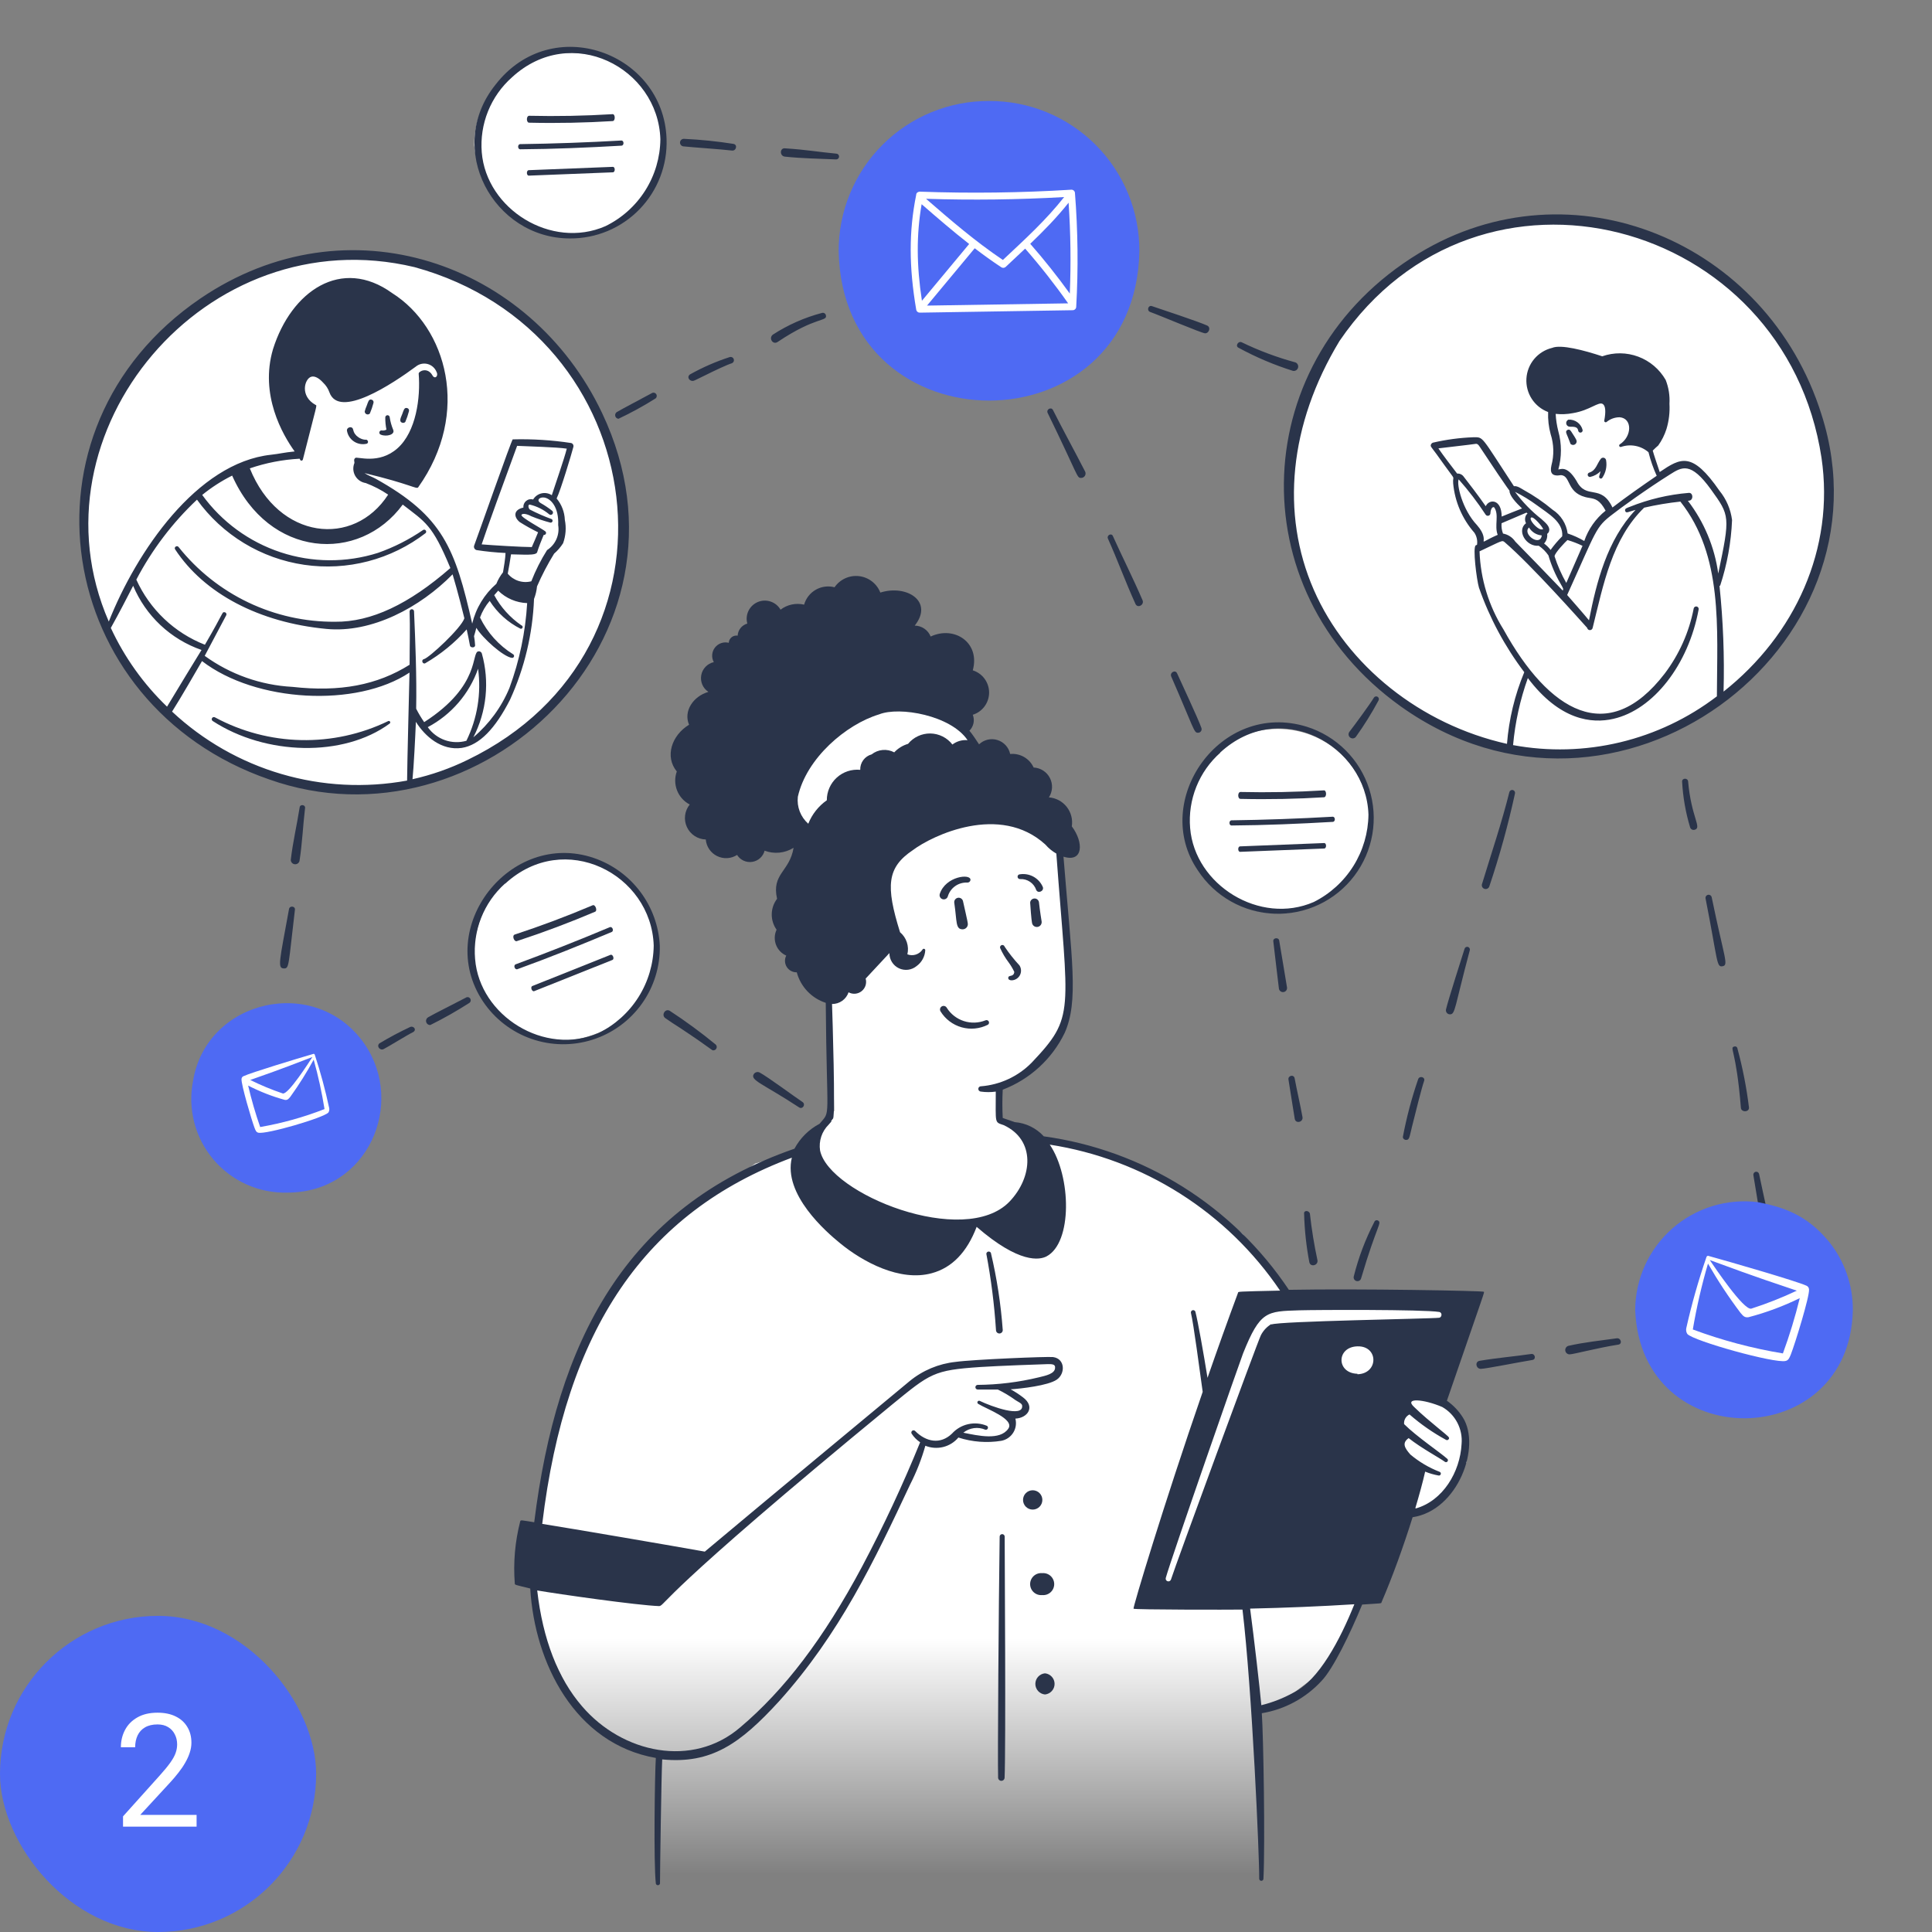 <svg width="220" height="220" viewBox="0 0 220 220" fill="none" xmlns="http://www.w3.org/2000/svg">
<rect x="0" y="0" width="220" height="220" fill="#808080" stroke="none"/>
<path d="M75 199.5V214.5H143.5L143 195L147 193L151 190L154 184L157.5 173L162 172L165 170L167 166.5L166.5 161.5L164 159L166.5 148.5H148L144.5 145L141.5 140.5L135.5 136L129 132.5L120.5 130H118L113.5 127V124.5L115 123L118 121L121 117.5L121.5 114V109L121 100.5L120 94L111.5 87.5L109.5 81L111 80.5L106.5 76L95.5 79.5L86.5 89L94 96.5L94.5 112L95 126.5L93.5 128L91 131L86 132.5L77.5 138.5L70.5 146L65.5 155.5L62 168.5L61 179.5L61.5 186L65 193L69.5 198L75 199.5Z" fill="url(#paint0_linear_486_16529)"/>
<circle cx="177.5" cy="55.5" r="30.5" fill="white"/>
<circle cx="145.5" cy="93.5" r="10.5" fill="white"/>
<path d="M75 108.5C74.5 114 70 118 64.5 118.5C58.701 118.5 54 114.299 54 108.5C54 102.701 58.701 97.5 64.5 97.5C70.299 97.5 75 102.701 75 108.5Z" fill="white"/>
<path d="M75.5 16.5C75 22 71.075 27 65 27C58.925 27 54.5 22 54 16.5C54 10.701 58.925 6 65 6C71.075 6 75.5 10.701 75.5 16.5Z" fill="white"/>
<circle cx="40.5" cy="59.5" r="30.5" fill="white"/>
<path d="M106.062 12.779C108.144 11.923 110.376 11.489 112.627 11.5C114.878 11.489 117.109 11.923 119.191 12.779C121.273 13.635 123.164 14.896 124.756 16.487C126.348 18.079 127.608 19.971 128.464 22.052C129.32 24.134 129.755 26.365 129.743 28.616C129.303 51.287 95.951 51.276 95.5 28.616C95.49 26.365 95.926 24.134 96.783 22.052C97.641 19.97 98.902 18.078 100.494 16.487C102.087 14.895 103.979 13.635 106.062 12.779Z" fill="#4E6AF3"/>
<path d="M181.076 54.309C181.524 54.214 181.934 53.988 182.253 53.66C182.216 53.842 182.168 54.022 182.11 54.199C182.022 54.496 182.352 54.584 182.462 54.397C182.851 53.819 183.005 53.115 182.891 52.428C182.885 52.363 182.861 52.301 182.821 52.25C182.782 52.198 182.728 52.159 182.667 52.137C182.605 52.115 182.539 52.111 182.475 52.126C182.412 52.14 182.354 52.172 182.308 52.219C181.846 52.78 181.758 53.572 180.977 53.814C180.915 53.831 180.862 53.871 180.829 53.925C180.795 53.98 180.783 54.045 180.796 54.108C180.808 54.171 180.844 54.226 180.896 54.264C180.948 54.301 181.013 54.317 181.076 54.309ZM178.909 50.602C178.971 50.642 179.041 50.664 179.114 50.666C179.187 50.669 179.26 50.652 179.324 50.617C179.388 50.582 179.441 50.531 179.479 50.468C179.516 50.406 179.536 50.334 179.536 50.261C179.536 50.173 179.536 50.074 179.008 49.282C178.898 49.117 178.766 48.809 178.48 48.963C178.194 49.117 178.392 49.403 178.546 49.788C178.854 50.602 178.854 50.602 178.909 50.602ZM178.733 48.589C179.272 48.589 179.646 48.589 179.712 49.04C179.721 49.107 179.756 49.168 179.81 49.209C179.863 49.251 179.931 49.269 179.998 49.26C180.065 49.251 180.126 49.216 180.167 49.163C180.209 49.109 180.227 49.041 180.218 48.974C180.131 48.618 179.921 48.303 179.626 48.086C179.33 47.869 178.967 47.763 178.601 47.786C178.514 47.822 178.442 47.887 178.396 47.969C178.35 48.051 178.334 48.147 178.349 48.24C178.364 48.333 178.411 48.418 178.48 48.481C178.55 48.545 178.639 48.583 178.733 48.589ZM44.192 82.117C41.107 83.609 37.711 84.349 34.285 84.274C30.858 84.2 27.498 83.313 24.48 81.688C24.425 81.654 24.358 81.644 24.295 81.66C24.232 81.675 24.178 81.715 24.145 81.77C24.111 81.826 24.101 81.892 24.116 81.955C24.132 82.018 24.172 82.073 24.227 82.106C30.255 86.033 39.11 86.253 44.357 82.403C44.395 82.381 44.423 82.345 44.434 82.303C44.446 82.26 44.44 82.215 44.418 82.177C44.396 82.14 44.36 82.112 44.318 82.101C44.275 82.089 44.23 82.095 44.192 82.117ZM43.378 49.502C44.005 49.755 45.039 49.502 44.764 48.919C44.581 48.474 44.451 48.009 44.379 47.533C44.379 47.466 44.352 47.402 44.305 47.354C44.258 47.307 44.193 47.28 44.126 47.28C44.059 47.28 43.995 47.307 43.947 47.354C43.9 47.402 43.873 47.466 43.873 47.533C43.867 47.998 43.911 48.463 44.005 48.919C43.855 49.004 43.681 49.039 43.51 49.018C43.478 49.009 43.445 49.007 43.413 49.011C43.38 49.015 43.348 49.026 43.32 49.042C43.291 49.059 43.266 49.08 43.246 49.106C43.226 49.133 43.211 49.162 43.202 49.194C43.194 49.226 43.191 49.259 43.195 49.292C43.2 49.324 43.21 49.356 43.226 49.385C43.243 49.413 43.264 49.438 43.291 49.458C43.317 49.478 43.346 49.493 43.378 49.502ZM42.113 47.093C42.283 46.697 42.423 46.289 42.531 45.872C42.541 45.834 42.543 45.794 42.537 45.755C42.532 45.716 42.518 45.678 42.498 45.644C42.477 45.611 42.45 45.581 42.418 45.558C42.386 45.535 42.35 45.518 42.311 45.509C41.981 45.41 41.926 45.762 41.761 46.191C41.666 46.404 41.589 46.625 41.53 46.851C41.53 46.919 41.55 46.985 41.587 47.041C41.624 47.098 41.678 47.142 41.74 47.168C41.803 47.194 41.872 47.2 41.938 47.187C42.005 47.174 42.066 47.141 42.113 47.093ZM45.776 48.127C45.839 48.154 45.908 48.162 45.975 48.148C46.042 48.134 46.103 48.1 46.15 48.05C46.319 47.654 46.459 47.246 46.568 46.829C46.58 46.791 46.584 46.752 46.579 46.713C46.575 46.674 46.562 46.636 46.543 46.602C46.523 46.568 46.497 46.538 46.465 46.515C46.434 46.492 46.398 46.475 46.359 46.466C46.018 46.367 45.952 46.763 45.809 47.137C45.666 47.511 45.391 47.973 45.776 48.127ZM40.496 50.382C40.891 50.58 41.343 50.63 41.772 50.525C42.047 50.404 41.86 49.986 41.596 50.074C41.306 50.054 41.027 49.951 40.793 49.777C40.644 49.679 40.516 49.553 40.416 49.406C40.316 49.259 40.246 49.093 40.21 48.919C40.133 48.457 39.407 48.633 39.517 49.095C39.571 49.37 39.687 49.63 39.856 49.853C40.026 50.076 40.245 50.257 40.496 50.382ZM118.695 170.799C118.695 170.507 118.579 170.227 118.373 170.021C118.167 169.815 117.887 169.699 117.595 169.699C117.303 169.699 117.024 169.815 116.817 170.021C116.611 170.227 116.495 170.507 116.495 170.799C116.495 171.091 116.611 171.371 116.817 171.577C117.024 171.783 117.303 171.899 117.595 171.899C117.887 171.899 118.167 171.783 118.373 171.577C118.579 171.371 118.695 171.091 118.695 170.799ZM118.673 181.634C118.847 181.65 119.022 181.63 119.188 181.575C119.353 181.52 119.506 181.43 119.635 181.313C119.764 181.195 119.867 181.052 119.937 180.892C120.008 180.733 120.044 180.56 120.044 180.386C120.044 180.211 120.008 180.038 119.937 179.879C119.867 179.719 119.764 179.576 119.635 179.458C119.506 179.341 119.353 179.251 119.188 179.196C119.022 179.141 118.847 179.121 118.673 179.137C118.499 179.121 118.324 179.141 118.158 179.196C117.993 179.251 117.841 179.341 117.712 179.458C117.583 179.576 117.479 179.719 117.409 179.879C117.338 180.038 117.302 180.211 117.302 180.386C117.302 180.56 117.338 180.733 117.409 180.892C117.479 181.052 117.583 181.195 117.712 181.313C117.841 181.43 117.993 181.52 118.158 181.575C118.324 181.63 118.499 181.65 118.673 181.634ZM118.992 190.544C118.693 190.573 118.414 190.712 118.212 190.935C118.01 191.157 117.897 191.448 117.897 191.749C117.897 192.049 118.01 192.34 118.212 192.562C118.414 192.785 118.693 192.924 118.992 192.953C119.292 192.924 119.57 192.785 119.772 192.562C119.975 192.34 120.087 192.049 120.087 191.749C120.087 191.448 119.975 191.157 119.772 190.935C119.57 190.712 119.292 190.573 118.992 190.544ZM112.315 142.771C112.857 145.643 113.225 148.545 113.415 151.461C113.415 151.563 113.456 151.661 113.528 151.733C113.6 151.805 113.698 151.846 113.8 151.846C113.902 151.846 114 151.805 114.072 151.733C114.145 151.661 114.185 151.563 114.185 151.461C113.969 148.496 113.517 145.554 112.832 142.661C112.804 142.608 112.76 142.566 112.706 142.541C112.651 142.516 112.591 142.509 112.532 142.521C112.474 142.534 112.421 142.565 112.382 142.61C112.343 142.655 112.319 142.711 112.315 142.771ZM114.405 174.979C114.405 174.903 114.375 174.83 114.321 174.777C114.268 174.723 114.195 174.693 114.119 174.693C114.043 174.693 113.971 174.723 113.917 174.777C113.863 174.83 113.833 174.903 113.833 174.979C113.723 182.514 113.591 200.521 113.657 202.479C113.672 202.566 113.717 202.645 113.785 202.701C113.852 202.758 113.938 202.789 114.026 202.789C114.114 202.789 114.199 202.758 114.266 202.701C114.334 202.645 114.379 202.566 114.394 202.479C114.548 198.926 114.405 176.739 114.405 174.979Z" fill="#2A344A"/>
<path d="M75.132 107.661C75.016 105.439 74.238 103.302 72.897 101.526C71.556 99.749 69.714 98.415 67.608 97.695C58.115 94.484 49.381 105.604 55.002 114.041C56.328 116.017 58.259 117.509 60.505 118.294C62.75 119.079 65.19 119.115 67.458 118.396C69.726 117.677 71.7 116.243 73.083 114.307C74.467 112.372 75.186 110.04 75.132 107.661ZM57.532 100.621C64.275 94.418 74.175 99.522 74.439 107.672C74.414 109.749 73.815 111.778 72.709 113.535C71.602 115.292 70.031 116.708 68.169 117.627C62.031 120.3 54.617 115.691 54.1 109.201C53.964 107.606 54.2 106.001 54.79 104.512C55.38 103.023 56.307 101.691 57.499 100.621H57.532ZM136.402 99.115C137.357 100.577 138.65 101.789 140.172 102.647C141.694 103.506 143.399 103.986 145.145 104.047C146.891 104.108 148.626 103.749 150.204 103C151.783 102.251 153.157 101.133 154.213 99.741C155.269 98.349 155.975 96.724 156.271 95.002C156.568 93.28 156.446 91.513 155.916 89.848C155.387 88.183 154.465 86.67 153.228 85.436C151.991 84.202 150.476 83.283 148.81 82.757C138.932 79.7 130.99 91.206 136.402 99.115ZM138.932 85.706C145.807 79.37 155.575 84.859 155.828 92.757C155.806 94.828 155.213 96.853 154.115 98.609C153.016 100.366 151.455 101.785 149.602 102.711C143.475 105.384 136.05 100.786 135.522 94.285C135.389 92.686 135.631 91.078 136.229 89.588C136.826 88.099 137.763 86.769 138.965 85.706H138.932ZM68.565 47.041C60.436 29.881 39.602 22.566 22.794 34.005C1.014 48.889 6.162 80.305 30.648 88.752C54.562 97.245 80.665 72.605 68.565 47.041ZM53.242 86.531C51.246 87.508 49.141 88.246 46.972 88.731C47.115 87.367 47.291 83.847 47.357 82.197C48.391 83.847 50.261 85.496 52.582 85.166C54.606 84.847 56.399 82.966 58.082 79.666C59.73 76.06 60.656 72.166 60.81 68.204C60.989 67.746 61.104 67.265 61.151 66.775C61.71 65.487 62.361 64.24 63.098 63.045C63.494 62.7 63.838 62.3 64.121 61.858C64.428 61.005 64.497 60.084 64.319 59.196C64.284 58.304 63.956 57.449 63.384 56.764C63.835 55.852 65.089 51.682 65.298 50.868C65.316 50.781 65.301 50.691 65.257 50.613C65.212 50.536 65.141 50.478 65.056 50.45C62.851 50.114 60.62 49.974 58.39 50.032C58.313 49.889 54.353 61.197 53.99 62.133C53.973 62.184 53.967 62.238 53.972 62.292C53.977 62.345 53.993 62.397 54.018 62.445C54.044 62.492 54.079 62.534 54.122 62.567C54.164 62.6 54.213 62.625 54.265 62.639C55.358 62.808 56.46 62.918 57.565 62.968C57.565 63.441 57.356 64.751 57.279 65.168C56.965 65.567 56.71 66.007 56.52 66.478C55.154 67.665 54.193 69.25 53.77 71.01C51.823 62.462 50.47 58.788 42.77 54.51C42.385 54.3 41.923 54.147 41.505 53.871C46.829 55.148 47.423 55.752 47.621 55.489C53.649 46.996 50.844 37.283 44.662 33.379C38.876 29.198 33.167 33.148 31.088 39.758C29.548 44.962 32.188 49.516 33.552 51.407C32.298 51.529 31.869 51.672 30.868 51.782C22.398 52.694 15.534 62.847 12.388 70.778C3.005 49.252 23.443 24.744 47.203 30.419C74.362 37.867 79.301 73.924 53.242 86.531ZM19.593 81.031C20.429 79.733 22.519 76.124 23.003 75.278C29.119 79.986 40.603 80.602 46.631 76.587C46.631 76.773 46.356 87.377 46.356 88.885C41.592 89.757 36.689 89.5 32.042 88.136C27.394 86.772 23.131 84.339 19.593 81.031ZM54.1 73.463C54.08 73.119 54.04 72.778 53.979 72.439C54.078 72.132 54.144 71.856 54.243 71.493C54.958 72.681 57.323 74.793 58.302 74.915C58.351 74.918 58.4 74.906 58.441 74.878C58.483 74.851 58.513 74.81 58.528 74.763C58.544 74.716 58.543 74.665 58.526 74.619C58.508 74.573 58.476 74.533 58.434 74.507C56.805 73.495 55.497 72.042 54.661 70.317C54.914 69.626 55.287 68.986 55.761 68.424C56.623 69.778 57.836 70.873 59.27 71.593C59.295 71.599 59.322 71.6 59.347 71.597C59.373 71.593 59.398 71.584 59.421 71.571C59.443 71.558 59.463 71.54 59.478 71.519C59.494 71.499 59.505 71.475 59.512 71.45C59.519 71.424 59.52 71.398 59.516 71.372C59.513 71.346 59.504 71.321 59.491 71.299C59.477 71.276 59.46 71.257 59.439 71.241C59.418 71.225 59.394 71.214 59.369 71.207C58.083 70.323 57.023 69.147 56.278 67.775C56.421 67.6 56.575 67.424 56.729 67.258C57.612 68.128 58.79 68.634 60.029 68.677C59.834 71.974 59.156 75.225 58.016 78.325C57.115 80.504 55.704 82.435 53.902 83.957C55.418 81.014 55.764 77.607 54.87 74.419C54.848 74.344 54.801 74.278 54.737 74.232C54.674 74.186 54.596 74.163 54.518 74.166C53.583 74.166 54.892 77.995 48.303 82.23C47.963 81.742 47.657 81.231 47.39 80.701C47.456 76.96 47.302 73.231 47.148 69.624C47.148 69.556 47.121 69.492 47.074 69.445C47.026 69.397 46.962 69.371 46.895 69.371C46.828 69.371 46.764 69.397 46.716 69.445C46.669 69.492 46.642 69.556 46.642 69.624C46.708 71.537 46.642 73.43 46.642 75.695C42.946 78.016 38.711 78.82 33.299 78.215C29.699 78.025 26.23 76.799 23.311 74.683C23.696 73.98 25.302 70.9 25.753 70.075C25.775 70.037 25.786 69.994 25.785 69.951C25.785 69.907 25.773 69.865 25.75 69.828C25.728 69.791 25.696 69.76 25.658 69.74C25.619 69.719 25.576 69.71 25.533 69.712C25.269 69.712 25.533 69.645 23.333 73.418C19.863 72.059 17.061 69.399 15.523 66.004C17.303 62.606 19.638 59.528 22.431 56.897C23.866 58.888 25.686 60.571 27.784 61.846C29.882 63.12 32.214 63.96 34.643 64.315C37.072 64.67 39.547 64.533 41.922 63.912C44.297 63.292 46.523 62.2 48.468 60.703C48.505 60.663 48.527 60.611 48.53 60.557C48.533 60.502 48.517 60.448 48.484 60.405C48.451 60.361 48.403 60.331 48.35 60.319C48.297 60.307 48.241 60.314 48.193 60.34C46.597 61.436 44.862 62.317 43.034 62.958C39.428 64.1 35.554 64.077 31.963 62.892C28.371 61.707 25.244 59.421 23.025 56.358C24.078 55.503 25.222 54.765 26.435 54.157C30.604 63.541 40.889 64.212 45.861 57.458C48.435 59.459 49.227 59.712 51.284 64.684C46.565 68.799 42.264 70.844 38.15 70.8C34.731 70.824 31.352 70.071 28.267 68.598C25.182 67.125 22.472 64.971 20.341 62.297C20.165 62.056 19.769 62.297 19.945 62.562C23.245 67.588 29.504 70.888 37.16 71.615C42.341 72.121 47.841 69.162 51.537 65.4C52.109 67.291 52.802 70.075 52.879 70.404C52.538 71.504 48.853 74.925 48.27 75.058C47.929 75.135 48.105 75.662 48.413 75.531C50.186 74.505 51.783 73.201 53.143 71.669C53.264 72.242 53.484 73.264 53.517 73.517C53.55 73.77 54.122 73.814 54.1 73.463ZM60.7 56.874C60.564 56.836 60.42 56.832 60.282 56.861C60.143 56.891 60.014 56.955 59.906 57.046C59.797 57.137 59.713 57.253 59.659 57.384C59.606 57.515 59.586 57.658 59.6 57.798C58.423 58.051 58.5 58.898 59.182 59.449C59.857 59.875 60.555 60.264 61.272 60.614C61.019 61.219 60.821 61.715 60.557 62.297C59.457 62.297 56.036 62.089 54.848 61.989C55.288 60.614 57.609 54.224 58.885 50.77C59.985 50.825 63.428 50.913 64.539 51.089C64.275 52.188 63.153 55.389 62.834 56.391C62.664 56.278 62.473 56.202 62.273 56.166C62.073 56.129 61.867 56.134 61.669 56.179C61.471 56.224 61.284 56.309 61.119 56.429C60.954 56.548 60.816 56.7 60.711 56.874H60.7ZM61.184 62.825C61.371 62.231 61.602 61.66 61.91 60.911C61.959 60.92 62.009 60.913 62.054 60.89C62.098 60.868 62.134 60.832 62.157 60.787C62.179 60.743 62.186 60.692 62.177 60.643C62.169 60.594 62.144 60.55 62.108 60.516C61.833 60.263 59.281 58.91 59.38 58.645C59.479 58.382 60.117 58.569 60.48 58.778C61.196 59.072 61.931 59.319 62.68 59.514C62.728 59.52 62.777 59.509 62.818 59.484C62.859 59.459 62.891 59.421 62.909 59.376C62.926 59.33 62.928 59.281 62.915 59.234C62.901 59.188 62.873 59.147 62.834 59.118C61.975 58.807 61.137 58.439 60.326 58.019C60.161 57.864 60.084 57.447 60.326 57.458C61.134 57.65 61.887 58.026 62.526 58.557C62.551 58.581 62.581 58.6 62.613 58.612C62.646 58.625 62.681 58.63 62.715 58.629C62.75 58.628 62.784 58.621 62.816 58.606C62.847 58.592 62.876 58.572 62.9 58.547C62.924 58.521 62.942 58.492 62.955 58.459C62.967 58.426 62.973 58.392 62.972 58.357C62.971 58.322 62.963 58.288 62.949 58.257C62.935 58.225 62.914 58.196 62.889 58.172C62.476 57.846 62.038 57.552 61.58 57.292C61.03 56.974 61.426 56.578 61.976 56.654C62.713 56.764 63.659 57.755 63.56 59.789C63.652 60.336 63.581 60.898 63.356 61.404C63.131 61.911 62.762 62.34 62.295 62.639C61.586 63.763 60.986 64.953 60.502 66.192C60.018 66.317 59.509 66.301 59.033 66.147C58.558 65.994 58.136 65.707 57.818 65.323C57.895 64.938 58.126 63.617 58.192 63.123C60.645 63.2 61.074 63.188 61.195 62.825H61.184ZM54.441 76.147C54.82 78.953 54.356 81.809 53.11 84.353C52.306 84.583 51.451 84.557 50.662 84.279C49.874 84.001 49.192 83.485 48.71 82.802C51.391 81.384 53.437 79.008 54.441 76.147ZM34.201 52.398C34.221 52.421 34.246 52.438 34.275 52.448C34.304 52.457 34.335 52.459 34.364 52.452C34.394 52.445 34.421 52.43 34.442 52.409C34.464 52.388 34.48 52.361 34.487 52.331C36.148 45.797 36.104 46.205 35.95 46.117C34.102 45.105 34.685 43.136 35.433 42.904C35.807 42.783 36.302 43.026 36.797 43.575C37.12 43.879 37.365 44.257 37.512 44.675C38.612 47.755 44.706 43.697 47.346 41.749C47.529 41.597 47.746 41.49 47.978 41.438C48.211 41.386 48.452 41.389 48.683 41.448C48.914 41.507 49.127 41.62 49.306 41.778C49.485 41.935 49.623 42.133 49.711 42.355C49.964 42.839 49.502 43.245 49.227 42.718C48.655 41.749 47.654 42.288 47.676 42.553C47.896 45.281 47.39 49.153 45.267 51.044C43.144 52.937 40.68 51.958 40.46 52.145C40.24 52.331 40.361 52.508 40.361 52.717C40.263 52.95 40.219 53.203 40.233 53.456C40.248 53.709 40.32 53.955 40.444 54.176C40.568 54.397 40.741 54.586 40.95 54.73C41.159 54.873 41.397 54.967 41.648 55.005C42.547 55.344 43.403 55.787 44.2 56.325C40.284 62.374 31.726 61.483 28.448 53.333C30.28 52.707 32.19 52.337 34.124 52.233L34.201 52.398ZM15.16 66.698C15.871 68.396 16.932 69.925 18.274 71.186C19.616 72.446 21.208 73.409 22.948 74.013C22.816 74.222 19.747 79.237 19.021 80.469C16.35 77.903 14.179 74.864 12.619 71.504C13.708 69.546 14.302 68.359 15.16 66.709V66.698ZM207.418 47.206C201.225 27.405 178.906 18.308 161.57 28.846C142.034 40.705 140.868 67.105 159.502 80.436C183.988 97.904 215.932 73.793 207.418 47.206ZM173.978 77.213C177.619 82.043 181.271 82.416 183.713 81.856C188.267 80.822 192.26 75.707 193.426 69.403C193.442 69.329 193.428 69.251 193.387 69.187C193.345 69.124 193.28 69.079 193.206 69.062C193.132 69.046 193.054 69.061 192.99 69.102C192.926 69.143 192.881 69.208 192.865 69.282C192.347 71.974 191.218 74.51 189.565 76.697C183.097 85.123 176.365 81.008 171.206 71.68C169.529 69.006 168.588 65.936 168.478 62.782C171.096 61.55 171.041 61.483 171.349 61.748C174.407 64.376 179.962 70.647 180.732 71.493C180.746 71.567 180.785 71.633 180.842 71.68C180.899 71.728 180.971 71.754 181.045 71.754C181.12 71.754 181.192 71.728 181.249 71.68C181.306 71.633 181.345 71.567 181.359 71.493C182.591 66.522 183.559 61.362 187.222 57.809C188.582 57.496 189.959 57.265 191.347 57.117C196.22 63.276 195.527 71.493 195.505 79.293C192.238 81.787 188.485 83.57 184.488 84.527C180.491 85.483 176.337 85.593 172.295 84.847C172.533 82.242 173.098 79.677 173.978 77.213ZM192.282 57.017C192.876 57.017 192.821 56.05 192.282 56.127C189.986 56.318 187.732 56.852 185.594 57.711C185.297 57.831 184.956 57.898 185.066 58.194C185.176 58.492 185.418 58.272 186.243 58.062C183.009 61.483 181.788 66.302 180.941 70.635C180.336 69.898 178.84 68.194 178.455 67.754C181.843 60.285 181.656 60.053 183.647 58.547C184.417 57.931 187.552 55.664 190.148 54.036C191.534 53.157 192.524 52.541 194.834 55.742C196.979 58.722 197.034 58.767 195.659 65.311C195.246 62.298 194.055 59.443 192.205 57.029L192.282 57.017ZM168.082 50.538C168.28 50.538 168.379 50.693 168.533 50.923C172.163 56.423 171.888 55.797 171.888 55.907C171.888 56.434 172.603 57.227 173.318 57.898C172.735 58.117 171.646 58.557 170.997 58.822C170.997 56.797 169.567 56.797 169.182 57.645C168.5 56.644 166.982 54.663 166.674 54.279C166.59 54.16 166.478 54.065 166.347 54.004C166.215 53.942 166.07 53.915 165.926 53.926C165.409 53.267 164.243 51.727 163.792 51.056C163.902 51.033 167.73 50.605 168.071 50.538H168.082ZM175.562 60.967C175.397 62.309 173.296 60.812 174.11 60.065C174.26 60.319 174.47 60.534 174.721 60.691C174.971 60.848 175.256 60.943 175.551 60.967H175.562ZM175.441 60.273C174.99 60.197 174.077 59.173 174.341 58.943C174.605 58.712 175.738 60.097 175.716 60.263C175.624 60.294 175.524 60.297 175.43 60.273H175.441ZM177.96 67.258C177.003 66.246 172.658 61.758 172.548 61.67C172.388 61.432 172.182 61.229 171.942 61.072C171.702 60.915 171.433 60.808 171.151 60.758C171.006 60.383 170.95 59.98 170.986 59.581L173.824 58.37C174.088 58.602 173.824 58.37 173.692 58.877C173.629 59.112 173.656 59.364 173.769 59.581C172.669 60.395 173.769 62.286 175.221 62.144C175.652 62.439 176.025 62.812 176.321 63.243C176.646 64.366 177.108 65.445 177.696 66.456C178.059 67.105 178.037 67.028 177.949 67.258H177.96ZM177.025 63.331C177.025 62.98 178.29 61.66 178.488 61.495C179.077 61.666 179.652 61.887 180.204 62.154C179.885 62.88 178.862 65.201 178.356 66.379C177.804 65.412 177.354 64.391 177.014 63.331H177.025ZM176.574 62.627C176.361 62.347 176.109 62.099 175.826 61.891C175.962 61.744 176.063 61.57 176.124 61.38C176.185 61.19 176.203 60.988 176.178 60.791C176.241 60.748 176.294 60.693 176.334 60.629C176.374 60.564 176.4 60.492 176.409 60.416C176.497 59.9 175.914 59.471 175.529 59.108C174.39 58.213 173.376 57.17 172.515 56.005C173.389 56.443 174.225 56.955 175.012 57.535C176.332 58.514 178.026 59.438 177.894 61.066C177.408 61.549 176.963 62.071 176.563 62.627H176.574ZM166.102 54.587C167.22 55.849 168.246 57.191 169.171 58.602C169.203 58.651 169.249 58.689 169.303 58.712C169.356 58.735 169.416 58.742 169.473 58.731C169.531 58.721 169.584 58.693 169.626 58.653C169.668 58.612 169.698 58.56 169.71 58.502C169.71 58.194 169.853 57.645 170.139 57.766C170.744 58.59 170.139 59.877 170.546 60.901C167.598 62.199 170.007 61.868 168.192 59.8C166.509 58.029 165.849 55.148 166.102 54.587ZM177.443 53.486C177.845 52.047 177.845 50.526 177.443 49.087C177.28 48.445 177.18 47.789 177.146 47.129C177.807 47.199 178.474 47.169 179.126 47.041C181.051 46.721 182.041 45.688 182.514 46.007C182.822 46.215 182.877 46.864 182.679 47.898C182.675 47.932 182.681 47.966 182.696 47.996C182.712 48.026 182.736 48.05 182.766 48.066C182.796 48.082 182.831 48.088 182.864 48.083C182.898 48.079 182.929 48.064 182.954 48.041C183.373 47.699 183.898 47.512 184.439 47.514C185.902 47.635 185.847 49.714 184.439 50.605C184.409 50.629 184.388 50.663 184.38 50.7C184.372 50.738 184.378 50.778 184.396 50.812C184.415 50.846 184.444 50.873 184.48 50.887C184.516 50.901 184.556 50.903 184.593 50.891C185.121 50.709 185.688 50.669 186.236 50.776C186.784 50.882 187.295 51.13 187.717 51.495C187.947 52.416 188.26 53.315 188.652 54.179C187.123 55.224 185.077 56.654 183.614 57.788C182.294 55.016 180.655 56.984 179.522 54.763C178.378 52.859 177.652 53.52 177.388 53.453L177.443 53.486ZM195.879 66.686C196.672 64.271 197.127 61.758 197.232 59.218C197.076 57.995 196.581 56.84 195.802 55.885C192.678 51.374 191.402 52.123 188.993 53.751C188.773 53.08 188.289 51.682 188.201 51.309C188.344 51.166 188.718 50.803 188.828 50.725C189.235 50.154 189.55 49.524 189.763 48.855C190.044 47.922 190.16 46.947 190.104 45.974C190.159 45.051 190.013 44.128 189.675 43.267C188.975 42.044 187.869 41.105 186.549 40.613C185.229 40.12 183.778 40.106 182.448 40.572C180.391 39.891 177.74 39.187 176.739 39.615C175.943 39.807 175.23 40.249 174.703 40.877C174.177 41.504 173.866 42.284 173.816 43.101C173.765 43.918 173.978 44.73 174.423 45.417C174.868 46.105 175.522 46.631 176.288 46.919C176.255 47.769 176.351 48.618 176.574 49.438C176.947 50.593 176.977 51.831 176.662 53.002C176.464 53.883 176.75 54.279 177.762 54.102C178.95 54.191 178.301 56.303 180.996 56.699C181.645 56.809 182.162 56.907 182.833 58.151C181.711 59.047 180.868 60.245 180.402 61.605C179.804 61.252 179.169 60.964 178.51 60.746C178.437 60.198 178.246 59.672 177.95 59.205C177.653 58.737 177.259 58.34 176.794 58.041C175.769 57.184 174.664 56.429 173.494 55.785C173.263 55.664 172.779 55.291 172.394 55.367C168.566 49.538 168.962 49.791 167.763 49.791C166.214 49.85 164.675 50.056 163.165 50.407C163.111 50.427 163.062 50.459 163.022 50.501C162.982 50.543 162.952 50.593 162.934 50.648C162.868 50.913 162.934 50.758 164.474 52.959C165.904 54.961 165.387 53.981 165.475 55.059C165.67 57.138 166.517 59.101 167.895 60.669C168.157 61.073 168.263 61.558 168.192 62.033L168.049 62.099C167.675 62.286 168.148 66.037 168.412 66.918C169.62 70.375 171.361 73.622 173.571 76.543C172.488 79.142 171.824 81.897 171.602 84.704C161.779 82.504 153.386 75.828 149.602 67.159C145.818 58.492 146.786 48.328 152.528 38.834C168.423 15.504 203.282 24.875 207.418 52.133C208.936 62.484 204.404 72.308 196.264 78.754C196.375 74.733 196.221 70.709 195.802 66.709L195.879 66.686ZM191.545 89.016C191.641 90.781 191.947 92.528 192.458 94.219C192.493 94.324 192.568 94.411 192.667 94.461C192.766 94.51 192.881 94.518 192.986 94.484C193.822 94.242 192.59 93.087 192.227 88.984C192.194 88.555 191.512 88.576 191.545 89.016ZM194.911 102.161C194.889 102.07 194.832 101.99 194.751 101.941C194.671 101.891 194.574 101.876 194.482 101.897C194.39 101.919 194.311 101.977 194.261 102.057C194.212 102.138 194.196 102.235 194.218 102.326C195.626 109.476 195.439 110.169 196.154 110.026C196.869 109.883 196.363 109.201 194.911 102.161ZM197.496 119.167C196.891 119.332 197.694 119.42 198.233 126.097C198.233 126.702 199.223 126.669 199.157 126.097C198.88 123.84 198.442 121.605 197.848 119.409C197.845 119.369 197.832 119.329 197.812 119.294C197.791 119.258 197.763 119.228 197.73 119.205C197.696 119.181 197.657 119.166 197.617 119.16C197.577 119.153 197.535 119.156 197.496 119.167ZM169.578 100.973C170.753 97.489 171.733 93.941 172.515 90.347C172.532 90.265 172.516 90.179 172.471 90.107C172.426 90.036 172.356 89.984 172.274 89.963C172.192 89.942 172.106 89.953 172.032 89.994C171.958 90.035 171.903 90.102 171.877 90.183C170.997 93.713 169.831 97.135 168.742 100.72C168.724 100.826 168.745 100.935 168.801 101.027C168.857 101.118 168.945 101.186 169.048 101.217C169.151 101.248 169.261 101.24 169.359 101.196C169.457 101.151 169.535 101.072 169.578 100.973ZM165.112 115.504C165.728 115.504 165.618 114.756 167.367 108.211C167.39 108.133 167.381 108.048 167.342 107.976C167.303 107.904 167.237 107.85 167.158 107.826C167.079 107.803 166.994 107.812 166.922 107.851C166.85 107.89 166.796 107.957 166.773 108.035C166.432 109.135 164.936 113.766 164.661 114.932C164.644 115.001 164.643 115.072 164.658 115.14C164.673 115.209 164.703 115.273 164.747 115.329C164.79 115.384 164.846 115.428 164.909 115.459C164.972 115.489 165.042 115.505 165.112 115.504ZM160.118 129.804C160.503 129.804 160.481 129.518 160.8 128.242C161.229 126.504 161.9 123.842 162.164 123.094C162.329 122.654 161.658 122.456 161.493 122.874C160.751 125.029 160.167 127.235 159.744 129.474C159.752 129.567 159.796 129.653 159.865 129.714C159.935 129.775 160.025 129.808 160.118 129.804ZM156.488 139.165C155.474 141.129 154.692 143.204 154.156 145.347C154.127 145.458 154.143 145.576 154.201 145.675C154.258 145.774 154.353 145.846 154.464 145.875C154.575 145.905 154.693 145.889 154.792 145.831C154.891 145.773 154.963 145.678 154.992 145.567C156.829 139.33 157.423 139.275 156.884 138.967C156.845 138.952 156.803 138.945 156.762 138.947C156.72 138.949 156.679 138.959 156.642 138.978C156.604 138.997 156.571 139.023 156.545 139.055C156.518 139.088 156.499 139.125 156.488 139.165ZM144.993 107.188C145.103 108.046 145.499 111.588 145.631 112.567C145.639 112.628 145.659 112.687 145.689 112.74C145.72 112.793 145.761 112.839 145.809 112.876C145.858 112.914 145.913 112.941 145.972 112.957C146.031 112.973 146.093 112.977 146.153 112.969C146.214 112.961 146.273 112.941 146.326 112.911C146.379 112.88 146.425 112.839 146.462 112.791C146.5 112.742 146.527 112.687 146.543 112.628C146.559 112.569 146.563 112.507 146.555 112.446C146.412 111.5 145.796 107.947 145.664 107.1C145.598 106.704 144.938 106.781 144.993 107.188ZM146.72 122.929C146.841 123.622 147.292 126.614 147.435 127.406C147.545 128 148.425 127.78 148.315 127.197C148.051 125.734 147.699 124.26 147.424 122.797C147.336 122.302 146.643 122.478 146.72 122.929ZM148.502 138.23C148.551 140.077 148.75 141.916 149.096 143.73C149.228 144.335 150.13 144.093 150.02 143.499C149.644 141.752 149.358 139.986 149.162 138.208C149.063 137.801 148.425 137.79 148.502 138.23ZM119.902 46.688C119.693 46.292 119.11 46.623 119.297 47.019C122.872 54.355 122.597 54.422 123.114 54.422C123.199 54.421 123.283 54.398 123.357 54.357C123.432 54.315 123.494 54.255 123.539 54.182C123.584 54.11 123.61 54.028 123.615 53.942C123.619 53.857 123.602 53.772 123.565 53.696C122.355 51.331 121.079 49.032 119.902 46.688ZM126.722 61.032C126.557 60.658 125.996 60.956 126.161 61.33C127.261 63.782 128.174 66.302 129.296 68.766C129.538 69.316 130.341 68.876 130.099 68.337C129.01 65.806 127.723 63.266 126.722 61.032ZM136.402 83.439C136.469 83.443 136.535 83.43 136.596 83.402C136.656 83.374 136.709 83.332 136.749 83.278C136.789 83.225 136.816 83.163 136.826 83.097C136.837 83.031 136.831 82.964 136.809 82.9C136.424 81.8 134.521 77.763 134.037 76.674C133.839 76.224 133.179 76.576 133.366 77.026C135.984 83.032 135.94 83.439 136.402 83.439ZM156.444 79.447C156.037 80.139 154.167 82.68 153.661 83.329C153.623 83.378 153.596 83.433 153.58 83.492C153.563 83.551 153.559 83.613 153.567 83.674C153.574 83.735 153.594 83.793 153.624 83.847C153.655 83.9 153.695 83.946 153.743 83.984C153.792 84.022 153.847 84.049 153.906 84.065C153.965 84.082 154.027 84.086 154.088 84.078C154.149 84.071 154.207 84.051 154.26 84.021C154.314 83.99 154.36 83.95 154.398 83.901C155.345 82.58 156.205 81.199 156.972 79.766C157.014 79.695 157.027 79.612 157.007 79.532C156.988 79.453 156.937 79.384 156.867 79.342C156.797 79.3 156.714 79.287 156.634 79.306C156.555 79.326 156.486 79.376 156.444 79.447ZM137.227 37.955C137.678 37.955 137.92 37.273 137.447 37.063C136.446 36.612 132.233 35.215 131.188 34.864C130.759 34.699 130.539 35.358 130.968 35.523C132.079 35.919 136.864 37.955 137.227 37.955ZM141.044 39.605C143.019 40.679 145.093 41.559 147.237 42.233C147.36 42.255 147.487 42.23 147.592 42.163C147.698 42.097 147.775 41.993 147.81 41.873C147.844 41.753 147.832 41.624 147.777 41.512C147.722 41.4 147.628 41.312 147.512 41.266C145.407 40.694 143.359 39.928 141.396 38.977C140.978 38.791 140.626 39.428 141.044 39.605ZM88.541 38.944C92.941 35.986 94.261 36.657 94.041 35.876C94.028 35.831 94.007 35.788 93.978 35.752C93.949 35.715 93.913 35.685 93.872 35.662C93.831 35.64 93.786 35.626 93.739 35.621C93.693 35.616 93.646 35.62 93.601 35.633C91.615 36.156 89.725 36.991 88.002 38.108C87.496 38.505 88.002 39.297 88.541 38.944ZM78.542 42.651C78.201 42.926 78.476 43.377 78.861 43.377C78.993 43.377 79.015 43.377 80.225 42.773C81.435 42.167 82.821 41.519 83.338 41.364C83.425 41.33 83.496 41.265 83.537 41.181C83.578 41.097 83.586 41.001 83.56 40.912C83.534 40.822 83.475 40.745 83.395 40.697C83.316 40.648 83.221 40.632 83.129 40.65C81.537 41.162 80.001 41.833 78.542 42.651Z" fill="#2A344A"/>
<path d="M74.295 44.73C73.723 45.048 70.566 46.709 70.225 46.929C70.155 46.978 70.102 47.047 70.072 47.128C70.042 47.208 70.038 47.295 70.06 47.378C70.081 47.461 70.128 47.535 70.193 47.59C70.258 47.646 70.338 47.68 70.423 47.688C71.885 46.998 73.303 46.219 74.669 45.356C74.731 45.298 74.771 45.22 74.783 45.136C74.794 45.052 74.777 44.966 74.734 44.893C74.69 44.82 74.623 44.764 74.543 44.734C74.463 44.705 74.376 44.703 74.295 44.73ZM64.901 27.151C66.377 27.161 67.841 26.872 69.202 26.302C70.564 25.731 71.796 24.89 72.823 23.83C73.851 22.771 74.654 21.514 75.183 20.135C75.712 18.757 75.956 17.286 75.901 15.81C75.571 5.987 62.844 1.301 56.409 9.661C50.601 16.933 56.189 27.151 64.901 27.151ZM58.301 8.803C65.044 2.588 74.944 7.703 75.197 15.854C75.177 17.923 74.581 19.945 73.475 21.694C72.369 23.443 70.798 24.849 68.938 25.755C62.789 28.439 55.386 23.829 54.858 17.34C54.731 15.747 54.977 14.147 55.574 12.666C56.172 11.184 57.105 9.862 58.301 8.803ZM89.365 17.834C91.312 18.044 93.27 18.066 95.217 18.154C95.305 18.154 95.389 18.119 95.451 18.057C95.513 17.995 95.547 17.911 95.547 17.823C95.547 17.736 95.513 17.652 95.451 17.59C95.389 17.528 95.305 17.494 95.217 17.494C93.171 17.306 91.917 17.053 89.365 16.889C88.782 16.855 88.771 17.768 89.365 17.834ZM77.837 16.669C78.728 16.767 82.391 17.02 83.337 17.142C83.832 17.218 84.03 16.471 83.513 16.383C81.651 16.09 79.775 15.899 77.892 15.81C77.836 15.807 77.779 15.814 77.726 15.833C77.672 15.851 77.623 15.879 77.581 15.917C77.538 15.954 77.504 15.999 77.479 16.05C77.454 16.101 77.439 16.156 77.436 16.212C77.432 16.268 77.44 16.325 77.458 16.378C77.476 16.432 77.505 16.481 77.542 16.523C77.579 16.566 77.624 16.6 77.675 16.625C77.726 16.65 77.781 16.665 77.837 16.669ZM34.101 98.058C34.42 96.034 34.497 94.02 34.739 92.007C34.794 91.633 34.178 91.546 34.123 91.93C33.815 93.91 33.342 95.901 33.111 97.915C33.112 98.035 33.157 98.152 33.236 98.243C33.316 98.334 33.425 98.394 33.545 98.411C33.664 98.428 33.786 98.402 33.888 98.337C33.99 98.272 34.066 98.173 34.101 98.058ZM32.913 103.502C31.813 109.541 31.56 110.278 32.352 110.278C32.946 110.278 32.836 109.882 33.584 103.59C33.639 103.183 33.001 103.095 32.913 103.502ZM53.142 113.556C51.47 114.436 49.391 115.459 48.742 115.844C48.652 115.898 48.582 115.98 48.543 116.077C48.505 116.174 48.499 116.282 48.528 116.382C48.557 116.483 48.619 116.571 48.703 116.633C48.788 116.695 48.891 116.727 48.995 116.724C50.529 115.964 52.02 115.119 53.461 114.194C53.529 114.143 53.576 114.07 53.595 113.988C53.614 113.905 53.604 113.819 53.566 113.743C53.528 113.668 53.465 113.608 53.388 113.574C53.31 113.539 53.224 113.533 53.142 113.556ZM46.707 116.944C45.506 117.507 44.335 118.131 43.198 118.814C42.846 119.133 43.264 119.661 43.682 119.463C44.1 119.265 46.443 117.813 46.982 117.56C47.521 117.307 47.114 116.768 46.707 116.944ZM91.004 126.107C91.4 126.36 91.774 125.755 91.389 125.491C90.553 124.941 87.374 122.587 86.494 122.125C86.38 122.071 86.25 122.059 86.129 122.094C86.007 122.128 85.902 122.206 85.834 122.312C85.383 123.016 86.901 123.412 91.004 126.107ZM75.769 115.943C76.319 116.328 76.869 116.691 77.43 117.043C81.181 119.529 81.005 119.606 81.236 119.606C81.312 119.605 81.386 119.582 81.449 119.539C81.511 119.496 81.56 119.435 81.588 119.364C81.617 119.294 81.623 119.217 81.608 119.142C81.592 119.068 81.555 119 81.5 118.946C79.83 117.572 78.086 116.29 76.275 115.107C75.747 114.788 75.263 115.602 75.769 115.943ZM184.086 152.397C182.282 152.65 180.423 152.837 178.586 153.255C178.473 153.29 178.376 153.364 178.313 153.465C178.25 153.565 178.225 153.684 178.242 153.801C178.26 153.918 178.318 154.025 178.408 154.102C178.497 154.18 178.611 154.223 178.729 154.223C179.158 154.223 181.897 153.486 184.229 153.123C184.801 153.079 184.581 152.309 184.086 152.397ZM174.362 154.179C172.514 154.454 170.479 154.619 168.477 154.96C167.916 155.059 168.07 155.873 168.62 155.873C169.17 155.873 173.108 155.081 174.505 154.861C174.956 154.784 174.802 154.113 174.362 154.179ZM107.801 114.744C107.746 114.651 107.656 114.584 107.55 114.557C107.445 114.53 107.334 114.546 107.24 114.601C107.147 114.657 107.079 114.747 107.053 114.852C107.026 114.958 107.042 115.069 107.097 115.162C107.64 116.047 108.495 116.695 109.494 116.979C110.492 117.262 111.561 117.159 112.487 116.691C112.549 116.654 112.594 116.594 112.614 116.524C112.633 116.454 112.625 116.379 112.592 116.315C112.558 116.251 112.502 116.201 112.433 116.177C112.365 116.153 112.29 116.156 112.223 116.185C111.434 116.503 110.559 116.533 109.75 116.269C108.941 116.006 108.251 115.466 107.801 114.744ZM115.501 110.674C115.424 111.312 114.852 110.96 114.808 111.345C114.808 111.554 114.984 111.631 115.204 111.631C115.399 111.625 115.589 111.566 115.755 111.461C115.92 111.357 116.054 111.21 116.143 111.037C116.233 110.863 116.275 110.669 116.264 110.474C116.254 110.278 116.192 110.09 116.084 109.926C115.467 109.265 114.904 108.555 114.401 107.803C114.382 107.735 114.337 107.677 114.275 107.642C114.213 107.607 114.14 107.597 114.071 107.616C114.003 107.635 113.944 107.681 113.909 107.743C113.874 107.805 113.865 107.878 113.884 107.946C114.143 108.528 114.468 109.078 114.852 109.585C115.104 109.926 115.321 110.291 115.501 110.674ZM109.66 102.622C109.631 102.491 109.551 102.377 109.437 102.305C109.324 102.232 109.186 102.208 109.055 102.237C108.924 102.267 108.81 102.347 108.737 102.46C108.665 102.574 108.641 102.711 108.67 102.842C108.978 104.932 108.791 105.823 109.616 105.823C109.774 105.823 109.925 105.761 110.036 105.649C110.148 105.538 110.21 105.387 110.21 105.229C110.21 104.954 109.748 103.084 109.66 102.622ZM118.306 102.721C118.283 102.601 118.217 102.494 118.121 102.419C118.024 102.344 117.904 102.306 117.782 102.313C117.66 102.319 117.544 102.37 117.457 102.455C117.369 102.541 117.315 102.655 117.305 102.776C117.305 102.941 117.459 104.91 117.514 105.064C117.53 105.21 117.604 105.344 117.718 105.436C117.833 105.527 117.979 105.57 118.125 105.554C118.271 105.538 118.404 105.465 118.496 105.35C118.588 105.236 118.63 105.089 118.614 104.943C118.592 104.811 118.416 103.733 118.306 102.721ZM107.933 102.061C108.074 101.594 108.367 101.186 108.766 100.904C109.164 100.621 109.645 100.479 110.133 100.499C110.219 100.509 110.305 100.486 110.374 100.435C110.444 100.384 110.491 100.309 110.507 100.224C110.617 99.433 107.658 99.751 107.009 101.808C106.976 101.931 106.992 102.062 107.055 102.172C107.118 102.283 107.222 102.363 107.345 102.397C107.467 102.431 107.598 102.414 107.708 102.351C107.819 102.288 107.9 102.184 107.933 102.061ZM116.161 100.103C116.561 100.08 116.958 100.189 117.29 100.414C117.622 100.639 117.871 100.966 117.998 101.346C118.196 101.775 118.889 101.489 118.757 101.027C118.542 100.509 118.153 100.081 117.658 99.816C117.163 99.552 116.591 99.466 116.04 99.576C115.981 99.601 115.932 99.646 115.902 99.704C115.873 99.761 115.865 99.827 115.879 99.89C115.894 99.953 115.93 100.009 115.981 100.048C116.033 100.087 116.097 100.107 116.161 100.103ZM201.048 137.118C201.048 137.118 200.465 134.456 200.311 133.686C200.292 133.6 200.24 133.525 200.166 133.478C200.091 133.43 200.001 133.414 199.915 133.433C199.829 133.452 199.754 133.505 199.707 133.579C199.659 133.653 199.643 133.743 199.662 133.829L200.179 136.964L201.048 137.118Z" fill="#2A344A"/>
<path d="M164.76 159.503C169.259 146.435 169.039 147.205 168.962 147.095C168.885 146.985 154.662 146.721 146.764 146.875C143.614 142.153 139.497 138.153 134.687 135.14C129.876 132.127 124.48 130.169 118.857 129.396C118.001 128.458 116.822 127.88 115.557 127.779L114.182 127.306C114.127 126.233 114.127 125.157 114.182 124.083C117.268 122.908 119.79 120.598 121.233 117.626C122.85 113.996 122.047 109.354 121.101 97.551C123.367 98.255 123.422 95.923 122.047 94.097C122.109 93.707 122.089 93.308 121.989 92.926C121.889 92.544 121.711 92.186 121.466 91.876C121.221 91.566 120.915 91.31 120.566 91.124C120.217 90.939 119.834 90.828 119.44 90.797C119.651 90.473 119.773 90.098 119.794 89.711C119.814 89.325 119.732 88.939 119.555 88.594C119.379 88.249 119.115 87.957 118.789 87.747C118.464 87.537 118.089 87.417 117.702 87.398C117.472 86.895 117.091 86.476 116.612 86.2C116.133 85.923 115.579 85.804 115.029 85.858C114.951 85.488 114.776 85.146 114.521 84.866C114.266 84.587 113.942 84.38 113.581 84.268C113.22 84.156 112.835 84.142 112.467 84.228C112.099 84.315 111.76 84.498 111.487 84.758C111.256 84.406 110.684 83.537 110.387 83.207C110.622 82.976 110.783 82.68 110.852 82.358C110.92 82.035 110.892 81.699 110.772 81.392C111.311 81.224 111.782 80.887 112.116 80.432C112.45 79.977 112.631 79.427 112.631 78.862C112.631 78.298 112.45 77.748 112.116 77.293C111.782 76.838 111.311 76.501 110.772 76.332C111.641 73.164 108.671 71.217 105.976 72.482C105.83 72.119 105.58 71.807 105.257 71.586C104.934 71.364 104.552 71.244 104.161 71.239C106.361 68.467 103.226 66.531 100.245 67.477C100.049 66.975 99.719 66.535 99.292 66.205C98.865 65.875 98.356 65.668 97.82 65.606C97.284 65.543 96.741 65.629 96.249 65.852C95.758 66.075 95.337 66.428 95.031 66.872C94.309 66.683 93.541 66.784 92.894 67.154C92.246 67.525 91.769 68.134 91.566 68.852C91.104 68.744 90.624 68.738 90.159 68.837C89.695 68.936 89.259 69.137 88.882 69.424C88.63 68.989 88.228 68.661 87.752 68.5C87.275 68.34 86.757 68.358 86.293 68.552C85.829 68.746 85.452 69.103 85.232 69.555C85.012 70.007 84.964 70.524 85.098 71.008C84.793 71.093 84.523 71.272 84.326 71.519C84.129 71.765 84.014 72.068 83.998 72.383C83.877 72.363 83.753 72.369 83.634 72.4C83.515 72.431 83.404 72.486 83.309 72.563C83.213 72.64 83.135 72.736 83.079 72.846C83.024 72.955 82.992 73.075 82.986 73.197C82.699 73.125 82.398 73.137 82.118 73.233C81.839 73.33 81.594 73.505 81.412 73.739C81.231 73.972 81.123 74.254 81.099 74.549C81.076 74.843 81.139 75.138 81.281 75.397C80.922 75.478 80.596 75.662 80.341 75.927C80.087 76.192 79.916 76.526 79.851 76.887C79.785 77.249 79.827 77.621 79.972 77.959C80.117 78.296 80.358 78.584 80.665 78.785C78.927 79.291 77.805 80.985 78.465 82.525C76.485 83.724 75.671 86.155 77.068 87.849C76.816 88.549 76.827 89.315 77.098 90.007C77.369 90.699 77.882 91.269 78.542 91.611C78.254 91.965 78.071 92.392 78.013 92.844C77.956 93.297 78.026 93.756 78.216 94.17C78.406 94.585 78.709 94.938 79.089 95.189C79.469 95.441 79.912 95.581 80.368 95.593C80.401 95.992 80.537 96.375 80.762 96.705C80.987 97.036 81.294 97.302 81.653 97.48C82.011 97.657 82.409 97.738 82.809 97.716C83.208 97.694 83.595 97.569 83.932 97.353C84.111 97.639 84.37 97.866 84.677 98.007C84.984 98.147 85.325 98.194 85.658 98.143C85.992 98.091 86.303 97.943 86.553 97.717C86.803 97.491 86.982 97.196 87.067 96.869C87.605 97.072 88.183 97.147 88.755 97.09C89.328 97.033 89.879 96.844 90.367 96.539C89.916 99.278 87.837 99.476 88.486 102.347C88.102 102.852 87.89 103.465 87.88 104.098C87.87 104.732 88.063 105.351 88.431 105.867C88.306 106.133 88.235 106.42 88.223 106.713C88.211 107.006 88.258 107.298 88.36 107.573C88.463 107.848 88.619 108.099 88.82 108.312C89.021 108.526 89.263 108.697 89.531 108.815C89.428 109.017 89.379 109.243 89.389 109.469C89.4 109.696 89.469 109.916 89.589 110.108C89.71 110.299 89.879 110.457 90.079 110.564C90.279 110.671 90.503 110.724 90.73 110.718C90.946 111.527 91.361 112.269 91.938 112.876C92.514 113.483 93.233 113.936 94.03 114.194C94.14 128.021 94.646 126.36 93.326 127.966C92.11 128.605 91.114 129.594 90.466 130.804C71.172 137.503 63.384 152.804 60.832 173.341C59.358 173.11 59.292 173.055 59.237 173.242C58.643 175.554 58.435 177.947 58.621 180.326C58.621 180.469 58.621 180.458 60.381 180.887C60.876 189.368 65.463 198.564 74.681 200.181C74.56 201.963 74.417 212.171 74.681 214.481C74.692 214.535 74.722 214.584 74.765 214.618C74.808 214.653 74.862 214.672 74.917 214.672C74.972 214.672 75.026 214.653 75.069 214.618C75.112 214.584 75.142 214.535 75.154 214.481C75.154 213.249 75.308 202.183 75.407 200.346C81.006 200.896 84.284 198.553 88.695 193.746C95.625 186.046 99.552 177.741 103.644 169.029C104.362 167.623 104.941 166.149 105.371 164.629C106.016 164.89 106.728 164.94 107.403 164.773C108.079 164.605 108.684 164.227 109.133 163.694C110.708 164.203 112.382 164.331 114.017 164.068C114.293 164.017 114.556 163.909 114.789 163.752C115.022 163.594 115.22 163.391 115.371 163.153C115.521 162.916 115.622 162.65 115.665 162.372C115.708 162.094 115.694 161.81 115.623 161.538C117.031 161.472 117.911 160.196 116.503 159.129C116.054 158.785 115.58 158.476 115.084 158.205C116.25 158.128 119.33 157.787 120.331 157.105C121.332 156.423 121.299 154.718 119.913 154.531C119.33 154.454 110.761 154.806 108.814 155.081C106.887 155.286 105.063 156.05 103.567 157.281C101.367 159.096 85.813 172.021 80.258 176.685C77.035 176.102 64.957 174.034 61.745 173.528C64.407 151.341 73.449 138.075 90.169 131.827C89.146 136.007 94.096 140.297 95.669 141.573C98.254 143.696 102.478 145.973 106.097 144.983C108.396 144.367 110.112 142.596 111.212 139.703C116.096 143.938 118.395 143.465 119.165 143.069C122.124 141.518 122.003 133.972 119.539 130.342C124.818 131.16 129.872 133.058 134.384 135.918C138.896 138.778 142.77 142.538 145.763 146.963C140.714 147.073 141.022 147.073 140.978 147.205C139.785 150.423 138.626 153.654 137.502 156.896C137.062 154.157 136.402 150.428 136.116 149.35C136.091 149.292 136.046 149.244 135.989 149.215C135.932 149.187 135.867 149.18 135.805 149.196C135.744 149.212 135.69 149.25 135.654 149.303C135.618 149.355 135.602 149.419 135.61 149.482C135.929 150.824 136.589 155.917 136.952 158.491C132.486 171.416 128.988 183.065 129.076 183.186C129.164 183.307 140.076 183.307 141.484 183.285C142.584 192.481 143.42 211.654 143.387 213.931C143.387 213.996 143.412 214.057 143.457 214.103C143.503 214.148 143.564 214.173 143.629 214.173C143.693 214.173 143.754 214.148 143.8 214.103C143.845 214.057 143.871 213.996 143.871 213.931C144.069 209.883 143.871 197.717 143.684 195.088C146.285 194.657 148.669 193.372 150.46 191.436C151.802 190.061 153.76 185.991 155.113 182.713C157.247 182.57 157.313 182.603 157.313 182.46C158.567 179.545 159.81 176.113 160.855 172.769C166.047 171.988 168.676 164.706 166.575 161.406C166.103 160.657 165.486 160.01 164.76 159.503ZM75.077 182.889C75.781 182.768 75 181.789 101.554 159.965C105.954 156.368 106.295 156.027 111.63 155.664C113.61 155.532 118.747 155.345 119.33 155.334C119.781 155.334 120.177 155.334 120.144 155.741C120.144 156.445 119.044 156.654 118.285 156.841C116.008 157.392 113.675 157.68 111.333 157.699C111.263 157.699 111.195 157.727 111.146 157.777C111.096 157.826 111.069 157.893 111.069 157.963C111.069 158.033 111.096 158.101 111.146 158.15C111.195 158.2 111.263 158.227 111.333 158.227H113.621C114.322 158.567 114.992 158.968 115.623 159.426C115.887 159.613 116.36 159.789 116.393 160.042C116.569 161.505 112.873 160.152 111.575 159.525C111.529 159.502 111.477 159.498 111.428 159.513C111.38 159.529 111.339 159.563 111.316 159.608C111.293 159.653 111.288 159.706 111.304 159.754C111.319 159.803 111.353 159.843 111.399 159.866C112.334 160.449 115.568 161.582 114.82 162.682C113.863 164.068 111.355 163.474 109.694 163.144C110.041 162.864 110.458 162.684 110.9 162.624C111.342 162.563 111.792 162.626 112.202 162.803C112.258 162.817 112.317 162.811 112.368 162.785C112.42 162.76 112.461 162.716 112.483 162.663C112.506 162.61 112.509 162.551 112.491 162.496C112.474 162.441 112.437 162.394 112.389 162.363C111.713 162.079 110.965 162.012 110.25 162.172C109.534 162.331 108.886 162.71 108.396 163.254C107.087 164.508 105.459 164.211 104.194 162.935C104.148 162.895 104.09 162.873 104.03 162.872C103.97 162.871 103.911 162.892 103.864 162.93C103.818 162.969 103.787 163.022 103.777 163.082C103.766 163.141 103.778 163.203 103.809 163.254C104.062 163.643 104.391 163.976 104.777 164.233C102.817 169.054 100.614 173.771 98.177 178.368C93.777 186.618 89.311 192.448 84.295 196.694C78.861 201.369 70.875 199.653 66.288 194.307C63.538 191.128 61.811 186.673 61.173 181.107C63.461 181.503 72.602 182.812 75.077 182.889ZM94.151 91.127C93.202 91.794 92.468 92.723 92.039 93.8C91.609 93.421 91.277 92.945 91.07 92.411C90.864 91.877 90.788 91.301 90.851 90.731C91.83 86.331 96.351 82.481 100.102 81.348C102.412 80.413 108.286 81.458 110.178 84.285C109.56 84.229 108.944 84.406 108.451 84.78C108.155 84.395 107.776 84.082 107.342 83.865C106.908 83.647 106.43 83.53 105.945 83.522C105.459 83.515 104.978 83.617 104.538 83.822C104.098 84.026 103.709 84.328 103.402 84.703C102.8 84.879 102.256 85.213 101.829 85.671C101.424 85.455 100.964 85.361 100.507 85.402C100.05 85.443 99.614 85.617 99.255 85.902C98.871 86.006 98.535 86.237 98.299 86.556C98.063 86.876 97.943 87.266 97.957 87.662C97.474 87.615 96.986 87.669 96.526 87.821C96.065 87.974 95.642 88.222 95.283 88.548C94.924 88.875 94.638 89.273 94.443 89.718C94.248 90.162 94.148 90.642 94.151 91.127ZM114.952 136.832C109.815 142.156 94.382 135.952 93.381 131.002C93.301 130.47 93.349 129.927 93.519 129.417C93.689 128.907 93.977 128.444 94.36 128.065C94.47 127.955 94.547 127.834 94.657 127.724C94.669 127.693 94.669 127.657 94.657 127.625L94.866 127.361C95.141 126.844 94.8 115.899 94.745 114.326C95.159 114.332 95.564 114.206 95.902 113.967C96.24 113.728 96.493 113.388 96.626 112.995C96.86 113.123 97.127 113.178 97.392 113.155C97.658 113.131 97.911 113.029 98.119 112.862C98.327 112.695 98.481 112.471 98.562 112.216C98.642 111.962 98.646 111.69 98.573 111.433L101.279 108.529C101.275 108.891 101.375 109.245 101.566 109.551C101.757 109.858 102.032 110.103 102.358 110.258C102.685 110.413 103.048 110.471 103.407 110.426C103.765 110.381 104.103 110.234 104.381 110.003C104.665 109.797 104.9 109.53 105.069 109.222C105.239 108.914 105.338 108.572 105.36 108.221C105.364 108.184 105.355 108.145 105.334 108.113C105.314 108.081 105.282 108.057 105.246 108.046C105.21 108.034 105.171 108.035 105.135 108.049C105.1 108.063 105.07 108.089 105.052 108.122C104.869 108.396 104.598 108.6 104.284 108.7C103.971 108.8 103.632 108.79 103.325 108.672C103.432 108.216 103.411 107.739 103.263 107.294C103.116 106.85 102.848 106.455 102.489 106.153C100.839 100.873 100.993 98.783 103.952 96.803C106.152 95.142 113.852 91.446 119.033 96.165C119.389 96.579 119.813 96.929 120.287 97.199C121.629 115.47 122.487 115.712 117.471 121.014C115.934 122.572 113.888 123.525 111.707 123.698C111.322 123.698 111.278 124.259 111.707 124.303C112.265 124.38 112.831 124.38 113.39 124.303C113.39 128.032 113.225 127.746 114.292 128.12C117.933 129.803 117.614 134.049 114.952 136.832ZM147.303 192.734C146.147 193.375 144.912 193.86 143.629 194.175C143.464 192.327 142.793 186.475 142.353 183.175C146.357 183.087 150.383 182.922 154.222 182.68C152.616 186.684 150.185 191.326 147.303 192.734ZM154.574 156.434C152.154 156.368 152.154 153.376 154.574 153.31C156.994 153.244 156.994 156.423 154.574 156.489V156.434ZM144.773 150.769C144.259 151.076 143.843 151.522 143.574 152.056C143.244 152.683 133.795 178.39 133.344 179.853C133.32 179.932 133.267 179.998 133.194 180.038C133.122 180.077 133.037 180.086 132.959 180.062C132.88 180.039 132.814 179.985 132.774 179.913C132.735 179.841 132.726 179.756 132.75 179.677C133.311 177.598 141.462 154.256 141.55 154.113C143.497 149.251 144.256 149.328 147.974 149.207C149.679 149.152 162.087 149.097 163.88 149.394C164.276 149.46 164.188 150.021 163.88 150.054C162.901 150.175 145.543 150.439 144.773 150.824V150.769ZM161.185 171.669C161.603 170.261 161.988 168.886 162.285 167.577C162.774 167.775 163.283 167.923 163.803 168.017C163.859 168.031 163.919 168.021 163.969 167.99C164.018 167.959 164.053 167.909 164.067 167.852C164.08 167.796 164.07 167.736 164.039 167.686C164.008 167.637 163.958 167.602 163.902 167.588C162.702 167.119 161.588 166.458 160.602 165.63C159.931 164.871 159.623 164.31 160.404 163.76C161.9 164.937 163.847 165.96 164.562 166.477C164.607 166.5 164.659 166.506 164.708 166.495C164.758 166.483 164.802 166.455 164.833 166.415C164.864 166.375 164.88 166.325 164.879 166.274C164.878 166.224 164.859 166.175 164.826 166.136C164.023 165.41 161.306 163.584 159.887 162.165C159.864 161.941 159.911 161.715 160.021 161.518C160.132 161.322 160.3 161.163 160.503 161.065C161.779 162.179 163.173 163.149 164.661 163.958C164.709 163.988 164.767 163.997 164.822 163.985C164.878 163.973 164.926 163.94 164.958 163.892C165.123 163.683 164.958 163.606 163.858 162.693C163.033 162.011 161.878 161.054 161.031 160.218C159.832 159.118 162.131 159.316 164.232 160.218C164.963 160.636 165.559 161.255 165.949 162.002C166.339 162.749 166.507 163.592 166.432 164.431C166.267 167.61 164.309 170.91 161.185 171.779V171.669Z" fill="#2A344A"/>
<path d="M41.516 118.888C36.016 110.924 23.498 113.74 21.98 123.101C21.673 124.669 21.722 126.286 22.124 127.832C22.526 129.378 23.27 130.815 24.302 132.035C25.334 133.254 26.627 134.227 28.085 134.879C29.544 135.532 31.13 135.849 32.727 135.806C41.879 135.806 46.202 125.708 41.516 118.888Z" fill="#4E6AF3"/>
<path fillRule="evenodd" clipRule="evenodd" d="M29.414 128.982C29.188 128.93 29.106 128.752 28.983 128.426C28.64 127.515 27.447 123.453 27.502 122.867C27.506 122.797 27.529 122.729 27.568 122.673C27.607 122.616 27.66 122.573 27.721 122.549C28.537 122.156 33.952 120.51 35.645 120.021C35.665 120.009 35.686 120.001 35.709 120C35.731 119.999 35.753 120.004 35.774 120.014C35.794 120.024 35.812 120.04 35.825 120.059C35.839 120.078 35.847 120.101 35.851 120.125C36.504 122.113 37.051 124.14 37.489 126.195C37.519 126.362 37.487 126.535 37.4 126.677C36.9 127.277 30.299 129.205 29.414 128.982ZM28.496 122.978C29.698 123.574 30.935 124.087 32.197 124.513C32.807 124.691 35.207 120.933 35.577 120.362C31.32 122.015 30.223 122.356 28.496 122.978ZM35.721 120.666C34.92 122.131 34.034 123.54 33.068 124.883C32.835 125.172 32.725 125.284 32.43 125.247C30.993 124.852 29.595 124.305 28.256 123.616C28.63 125.217 29.087 126.793 29.627 128.337C32.123 127.905 34.577 127.22 36.955 126.292C36.648 124.391 36.236 122.513 35.721 120.666Z" fill="white"/>
<rect y="184" width="36" height="36" rx="18" fill="#4E6AF3"/>
<path d="M22.386 206.664V208H14.01V206.831L18.202 202.164C18.718 201.59 19.116 201.104 19.398 200.705C19.685 200.301 19.884 199.94 19.995 199.624C20.112 199.302 20.171 198.974 20.171 198.64C20.171 198.218 20.083 197.837 19.907 197.497C19.737 197.151 19.485 196.876 19.151 196.671C18.817 196.466 18.413 196.363 17.939 196.363C17.37 196.363 16.895 196.475 16.515 196.697C16.14 196.914 15.858 197.219 15.671 197.611C15.483 198.004 15.39 198.455 15.39 198.965H13.764C13.764 198.244 13.922 197.585 14.238 196.987C14.555 196.39 15.023 195.915 15.645 195.563C16.266 195.206 17.03 195.027 17.939 195.027C18.747 195.027 19.439 195.171 20.013 195.458C20.587 195.739 21.026 196.138 21.331 196.653C21.642 197.163 21.797 197.761 21.797 198.446C21.797 198.821 21.732 199.202 21.604 199.589C21.48 199.97 21.308 200.351 21.085 200.731C20.868 201.112 20.613 201.487 20.32 201.856C20.033 202.226 19.726 202.589 19.398 202.946L15.97 206.664H22.386Z" fill="white"/>
<path d="M194.989 137.343C196.673 136.827 198.448 136.674 200.195 136.895C203.006 137.444 205.703 138.297 208.217 141.331C210.029 143.548 211.008 146.33 210.986 149.193C210.656 165.44 186.863 165.77 186.203 149.193C186.208 147.432 186.587 145.692 187.315 144.088C188.043 142.484 189.104 141.053 190.427 139.891C191.75 138.728 193.305 137.859 194.989 137.343Z" fill="#4E6AF3"/>
<path d="M122.407 21.965C122.39 21.751 122.199 21.587 121.981 21.602C116.264 21.957 110.463 22.032 104.74 21.823C104.654 21.82 104.323 21.879 104.323 22.216C103.493 26.339 103.496 30.367 104.333 35.273C104.366 35.463 104.533 35.602 104.729 35.602L122.155 35.324C122.365 35.321 122.538 35.158 122.549 34.952C122.795 30.639 122.746 26.27 122.406 21.965L122.407 21.965ZM104.947 23.253C106.703 24.779 108.495 26.325 110.361 27.784L104.981 34.249C104.361 30.186 104.349 26.725 104.947 23.253ZM110.993 28.272C111.979 29.025 112.986 29.751 114.019 30.434C114.178 30.538 114.386 30.519 114.521 30.391L116.736 28.311C118.473 30.296 120.117 32.389 121.632 34.543L105.56 34.799L110.992 28.271L110.993 28.272ZM117.315 27.762C118.841 26.3 120.303 24.811 121.683 23.083C121.916 26.518 121.961 29.987 121.82 33.428C120.413 31.474 118.902 29.573 117.315 27.762ZM121.176 22.44C119.089 25.084 116.797 27.166 114.201 29.602C111.106 27.525 108.23 25.054 105.449 22.637C110.673 22.805 115.955 22.738 121.176 22.44Z" fill="white"/>
<path fillRule="evenodd" clipRule="evenodd" d="M203.32 154.976C203.637 154.907 203.752 154.67 203.925 154.235C204.404 153.02 206.074 147.604 205.997 146.823C205.992 146.729 205.96 146.639 205.905 146.563C205.851 146.488 205.776 146.43 205.69 146.398C204.548 145.874 196.967 143.68 194.597 143.028C194.57 143.011 194.539 143.002 194.508 143C194.477 142.999 194.445 143.005 194.417 143.019C194.389 143.032 194.364 143.053 194.345 143.079C194.326 143.104 194.314 143.134 194.309 143.166C193.395 145.817 192.629 148.519 192.015 151.26C191.974 151.483 192.018 151.714 192.14 151.903C192.84 152.703 202.082 155.273 203.32 154.976ZM204.606 146.971C202.922 147.766 201.192 148.449 199.424 149.017C198.57 149.254 195.211 144.244 194.692 143.483C200.652 145.686 202.188 146.141 204.606 146.971ZM194.491 143.888C195.612 145.841 196.853 147.72 198.205 149.511C198.531 149.897 198.685 150.045 199.097 149.995C201.11 149.469 203.067 148.741 204.942 147.821C204.419 149.955 203.778 152.057 203.022 154.116C199.527 153.54 196.093 152.627 192.764 151.389C193.193 148.855 193.77 146.35 194.491 143.888Z" fill="white"/>
<path d="M60.24 13.97C59.933 13.963 59.905 13.215 60.247 13.183C63.4 13.257 66.596 13.194 69.747 13.001C70.069 12.969 70.093 13.768 69.766 13.787C66.722 13.975 63.518 14.046 60.24 13.97Z" fill="#2A344A"/>
<path d="M141.24 90.97C140.933 90.963 140.905 90.215 141.247 90.183C144.4 90.257 147.596 90.195 150.747 90.001C151.069 89.969 151.093 90.767 150.766 90.787C147.722 90.975 144.518 91.046 141.24 90.97Z" fill="#2A344A"/>
<path d="M59.226 17C59.103 17.001 59.001 16.871 59 16.709C58.999 16.547 59.098 16.414 59.222 16.412C63.053 16.359 66.936 16.221 70.766 16C70.886 15.995 70.994 16.118 71 16.281C71.005 16.443 70.909 16.58 70.785 16.587C66.951 16.808 63.061 16.974 59.226 17Z" fill="#2A344A"/>
<path d="M140.226 94C140.103 94.001 140.001 93.871 140 93.709C139.999 93.547 140.098 93.414 140.222 93.412C144.052 93.359 147.936 93.221 151.766 93C151.886 92.995 151.994 93.118 152 93.281C152.005 93.443 151.909 93.58 151.785 93.587C147.95 93.808 144.061 93.974 140.226 94Z" fill="#2A344A"/>
<path d="M60.215 20C59.932 20 59.926 19.39 60.21 19.378L69.778 19C70.066 18.985 70.078 19.61 69.79 19.622L60.215 20Z" fill="#2A344A"/>
<path d="M141.215 97C140.932 97 140.926 96.389 141.21 96.378L150.779 96C151.066 95.985 151.078 96.61 150.79 96.622L141.215 97Z" fill="#2A344A"/>
<path d="M58.847 107.17C58.555 107.266 58.279 106.57 58.591 106.426C61.587 105.444 64.58 104.319 67.486 103.085C67.778 102.948 68.068 103.692 67.766 103.82C64.96 105.013 61.962 106.148 58.847 107.17Z" fill="#2A344A"/>
<path d="M58.906 110.367C58.79 110.409 58.651 110.32 58.596 110.168C58.541 110.016 58.59 109.857 58.706 109.814C62.3 108.487 65.915 107.061 69.451 105.575C69.563 105.53 69.706 105.61 69.766 105.762C69.825 105.913 69.78 106.074 69.665 106.122C66.124 107.61 62.513 109.063 58.906 110.367Z" fill="#2A344A"/>
<path d="M60.833 112.863C60.567 112.958 60.357 112.384 60.621 112.279L69.515 108.73C69.781 108.62 70.001 109.206 69.734 109.312L60.833 112.863Z" fill="#2A344A"/>
<defs>
<linearGradient id="paint0_linear_486_16529" x1="114" y1="186.5" x2="114" y2="213.5" gradientUnits="userSpaceOnUse">
<stop stop-color="white"/>
<stop offset="1" stop-color="white" stop-opacity="0"/>
</linearGradient>
</defs>
</svg>
